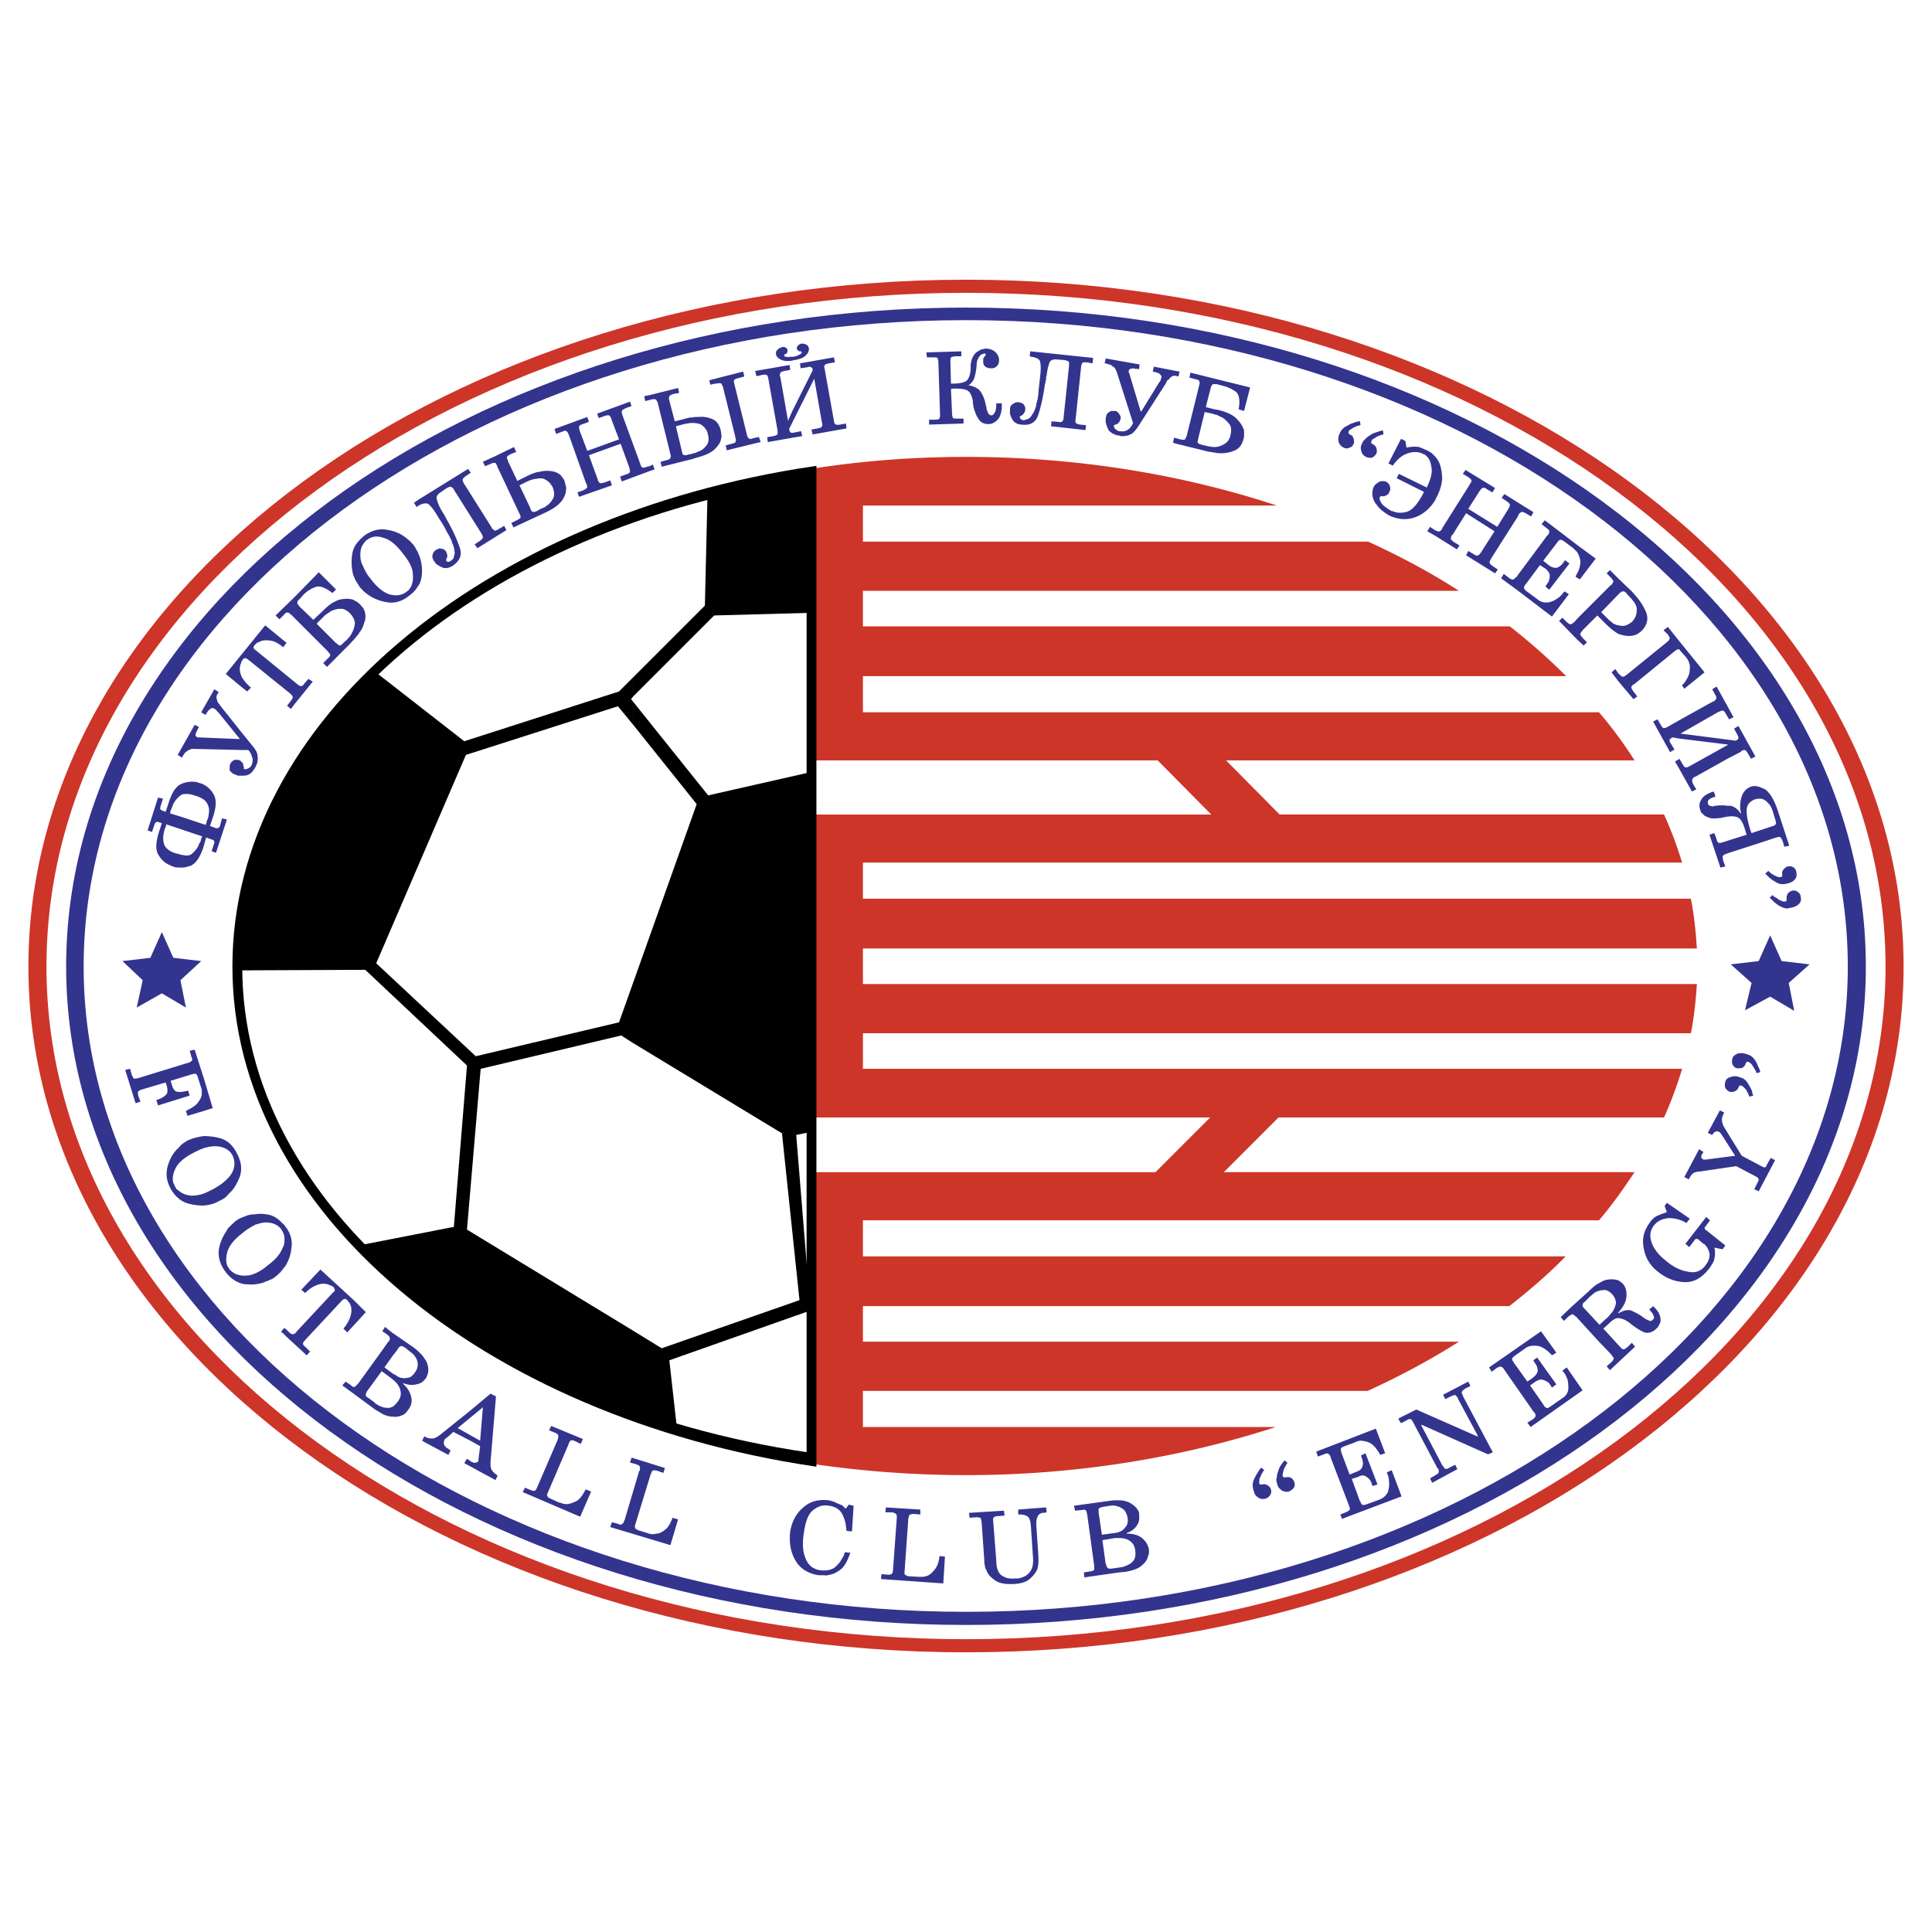 <svg xmlns="http://www.w3.org/2000/svg" width="2500" height="2500" viewBox="0 0 192.756 192.756"><g fill-rule="evenodd" clip-rule="evenodd"><path fill="#fff" d="M0 0h192.756v192.756H0V0z"/><path d="M96.405 164.852c51.505 0 93.517-30.771 93.517-68.418 0-37.756-42.012-68.528-93.517-68.528-51.56 0-93.571 30.772-93.571 68.528 0 37.646 42.012 68.418 93.571 68.418z" fill="#cd3529"/><path d="M96.405 163.543c50.468 0 91.716-30.172 91.716-67.109 0-37.047-41.248-67.219-91.716-67.219-50.578 0-91.77 30.172-91.77 67.219 0 36.937 41.193 67.109 91.77 67.109z" fill="#fff"/><path d="M96.405 162.123c49.378 0 89.751-29.57 89.751-65.689 0-36.229-40.373-65.746-89.751-65.746-49.486 0-89.806 29.517-89.806 65.746 0 36.119 40.32 65.689 89.806 65.689z" fill="#33348e"/><path d="M96.405 147.174c40.155 0 72.946-22.807 72.946-50.74 0-27.99-32.791-50.851-72.946-50.851-40.21 0-73.002 22.861-73.002 50.851 0 27.933 32.792 50.74 73.002 50.74z" fill="#fff"/><path d="M96.405 160.812c48.448 0 87.95-28.969 87.95-64.379 0-35.52-39.502-64.491-87.95-64.491-48.504 0-88.06 28.971-88.06 64.491 0 35.411 39.556 64.379 88.06 64.379z" fill="#fff"/><path d="M81.238 75.864h34.264l5.346 5.401h-39.61v30.225h39.5l-5.455 5.457H81.238v29.135c4.91.709 9.984 1.092 15.167 1.092 10.966 0 21.497-1.746 30.882-4.803H86.094v-3.6h50.357c3.221-1.473 6.275-3.109 9.113-4.91h-59.47v-3.547h64.49c2.018-1.582 3.928-3.219 5.619-4.965H86.094v-3.6h73.438c1.309-1.527 2.455-3.166 3.547-4.803h-40.975l5.455-5.457h38.465a40.31 40.31 0 0 0 1.801-4.854h-81.73v-3.549h82.604c.328-1.635.49-3.271.6-4.908H86.094v-3.547h83.203c-.109-1.691-.271-3.328-.6-4.965H86.094v-3.602h81.73a39.433 39.433 0 0 0-1.801-4.801h-38.355l-5.346-5.401h40.756a41.938 41.938 0 0 0-3.547-4.801H86.094V67.46h70.164a62.04 62.04 0 0 0-5.619-4.965H86.094V58.95h59.471c-2.783-1.8-5.838-3.437-9.059-4.91H86.094v-3.601h41.301c-9.439-3.11-19.969-4.855-30.989-4.855-5.183 0-10.257.382-15.167 1.146v29.134h-.001z" fill="#cd3529"/><path d="M81.238 46.729c-32.955 4.856-57.834 25.316-57.834 49.705 0 24.277 24.88 44.738 57.834 49.648V46.729z" stroke="#000" stroke-width=".432" stroke-miterlimit="2.613"/><path d="M80.474 47.875C48.393 52.621 24.167 72.59 24.167 96.434c0 23.732 24.225 43.701 56.307 48.449V47.875z" fill="#fff"/><path d="M81.238 46.729c-3.656.491-7.202 1.255-10.64 2.183l-.272 11.512-7.147 7.147v1.909l8.075-8.075 9.984-.273V46.729zm-18.06 94.878c1.418.492 2.891.984 4.419 1.42l-.818-7.311 14.077-4.967v-1.418h-.109l-1.309-16.096 1.8-.381V76.955l-10.584 2.401-7.475-9.33v2.291l6.329 7.911-6.329 17.788v6.057l14.84 9 1.746 16.643-13.749 4.801-2.837-1.746v8.836h-.001zm0-74.036l-1.418 1.418-15.441 4.965-9.166-7.147c-8.675 8.348-13.75 18.605-13.75 29.627v.381l13.04-.055 10.148 9.549-1.309 16.096-9.766 1.908c6.929 7.311 16.478 13.258 27.662 17.295v-8.838l-16.587-10.092 1.365-16.041 14.022-3.328 1.2.764v-6.057l-1.418 3.982-14.295 3.383-9.93-9.275 8.947-20.788 15.167-4.855 1.528 1.854v-2.291l-.218-.272.218-.273v-1.91h.001z"/><path d="M79.055 43.673v-.491h.054l.819-.164.109.491-.982.164zm0-1.527l2.183-4.365.764 4.365v.054a.345.345 0 0 1 0 .327c0 .109-.164.164-.437.218l-.601.109.11.491 3.382-.6-.054-.491-.601.109c-.273.054-.437 0-.491-.055-.054-.109-.109-.218-.109-.327l-.927-5.184c-.055-.164-.055-.272 0-.327 0-.109.164-.164.436-.218l.6-.109-.109-.491-3.383.6.055.491.708-.109a.35.35 0 0 1 .327 0c.055 0 .109.054.165.164v.164L79.055 41v1.146zm0-6.166v-.382h.109c.055 0 .11-.055.164-.055.055 0 .11 0 .218-.055l.328-.163c.054-.055.109-.109.109-.164v-.055s-.055 0-.055-.054h-.109c-.055 0-.109 0-.163-.055l-.11-.109c0-.055-.054-.055-.054-.109v-.11s0-.055.054-.055c0-.054.055-.163.11-.163a.574.574 0 0 1 .272-.164h.163c.109 0 .273.055.383.109a.462.462 0 0 1 .218.382l.055.054s0 .055-.055.055c0 .218-.109.382-.327.6-.219.219-.546.328-1.037.437h-.219c0 .056 0 .056-.054.056zm0-.382v.382c-.437.055-.764.055-1.037-.055-.273-.109-.491-.272-.545-.437 0-.054 0-.054-.055-.054v-.109c0-.164 0-.273.109-.382.109-.109.218-.218.382-.273h.055s.055 0 .055-.055c.164 0 .272 0 .327.055.055 0 .109.055.164.11 0 0 0 .054.055.054v.219c0 .054 0 .109-.055.164l-.054.055-.056.054h-.055c-.055 0-.055 0-.055.055-.054 0-.054 0-.054.054 0 .109.109.164.218.164s.218.055.328 0h.273v-.001zm0 5.402v1.146l-.327.654.055.164v.055c0 .055.054.109.108.109 0 .055.055.055.164.055v.491l-2.455.436-.055-.491.6-.109c.273-.054.382-.108.437-.218v-.328l-.927-5.183c0-.109-.055-.218-.109-.328-.055-.054-.219-.109-.491-.054l-.437.108v-.545l3.165-.546.054.491-.6.109c-.218.055-.382.109-.382.218-.055.11-.055.219-.055.328h.055v.054l.764 4.365.436-.981zm-3.437 3.164l.272-.054-.163-.491h-.109v.545zm0-7.202v.545h-.163l-.109-.491.272-.054zm0 6.657l-.491.109c-.218.109-.382.055-.437 0-.054-.054-.108-.164-.163-.272v-.054l-1.255-5.075v-.054c-.054-.109-.054-.218-.054-.328.054-.054.164-.164.437-.218l.601-.164-.109-.491-2.783.709v.491h.109c.273-.055.437-.055.491 0 .055.109.109.163.164.327l1.255 5.074v.054a.347.347 0 0 1 0 .328c0 .109-.109.164-.382.218l-.6.164.109.491 3.11-.764v-.545h-.002zm-4.256 1.145v-2.782c.273.218.437.545.545.927 0 .109.055.218.055.437.055.164 0 .382-.055.6-.053.218-.272.546-.545.818zm0-6.983v.491l-.492.109-.108-.437.6-.163zm0 4.201v2.782c-.055 0-.055.055-.109.109-.383.327-.983.6-1.855.818l-.328.109v-.546c.055 0 .165-.055.273-.055.109-.055.273-.109.382-.164.328-.109.545-.327.764-.6s.273-.654.109-1.201v-.054c-.109-.327-.328-.6-.654-.818-.219-.109-.546-.164-.874-.164v-.546c.218-.054.437-.054.655-.054.491-.055.928.054 1.364.218.11.057.218.111.273.166zm-2.292-.328v.546c-.272 0-.491.054-.818.109l-.818.218.654 2.728c.055.109.109.164.273.164.108 0 .272-.055.49-.109h.11c.055 0 .055-.055.109-.055v.546l-3.055.764-.11-.491.601-.163c.273-.055.382-.165.382-.273.055-.054.055-.164 0-.273v-.054l-1.254-5.074v-.054c-.055-.109-.11-.219-.165-.273-.054-.108-.218-.108-.491-.054l-.164.054v-.491l2.837-.709.109.491-.6.109c-.273.109-.382.164-.382.273a.345.345 0 0 0 0 .327v.055l.545 2.073.873-.218c.164-.054.382-.109.654-.164.057-.002.166-.002.22-.002zm-4.255 5.347l.491-.164-.164-.491-.327.164v.491zm0-7.584v.491l-.437.109-.109-.491.546-.109zm0 7.093v.491l-2.782 1.036-.164-.491.6-.218c.218-.055.381-.164.381-.273 0-.109 0-.218-.054-.327v-.054l-.873-2.401-3.165 1.146.873 2.4v.055c.055.109.109.218.164.272.109.109.219.055.491 0l.6-.218.164.492-3.273 1.146-.164-.437.6-.218c.218-.109.327-.218.382-.273 0-.109-.055-.218-.055-.327v-.055h-.055l-1.746-4.911s0-.054-.055-.054c0-.109-.055-.164-.163-.273-.055-.055-.219-.055-.437.055l-.164.054v-.545l2.674-.982.164.491-.6.218c-.219.055-.382.164-.382.273s0 .218.054.327v.055l.765 2.019 3.165-1.146-.764-2.019v-.054c-.055-.109-.11-.218-.165-.273-.109-.109-.272-.055-.491 0l-.6.218-.164-.437 3.273-1.2.165.437-.6.218c-.218.109-.382.218-.382.327 0 .055 0 .164.054.273v.055l1.801 4.911v.054c.055.109.109.218.164.273.109.055.273.055.491-.055l.273-.055zm-8.894 3.601l.109-.109c.272-.382.437-.764.437-1.091.055-.218 0-.382-.054-.545-.055-.219-.055-.328-.11-.437-.108-.218-.272-.382-.382-.545v2.727zm0-7.529v.545l-.437.164-.162-.491.599-.218zm0 4.801v2.728c-.327.382-.818.709-1.527 1.037l-.819.382v-.546l.272-.163c.109-.055.218-.109.382-.164.109-.054.218-.109.328-.218.272-.164.491-.436.655-.764.109-.273.109-.655-.109-1.146 0-.054-.055-.054-.055-.054-.164-.328-.437-.546-.818-.709-.164-.055-.436-.055-.654 0v-.654c.109 0 .218-.055.327-.055a2.886 2.886 0 0 1 1.364 0c.218.054.437.163.654.326zm-2.345-.272v.654c-.273 0-.6.109-.982.272l-.764.383 1.091 2.291v.055c.055.109.109.218.164.272.109.055.273.055.491-.055v.546l-2.347 1.091-.218-.437.546-.273c.218-.109.382-.218.382-.327s-.055-.219-.109-.328l-2.236-4.747v-.055c-.055-.109-.11-.163-.165-.272h-.054v-.655l1.909-.927.219.491-.546.218c-.218.109-.382.218-.382.327 0 .109.055.219.109.328v.055l.927 1.964.873-.437c.11-.054.327-.164.601-.273.163-.052.272-.107.491-.161zm-4.201 6.492l1.146-.709-.218-.437-.546.327c-.163.109-.328.164-.382.164v.655zm0-8.075v.655c-.109 0-.273 0-.437.109l-.545.218-.218-.437 1.2-.545zm0 7.42v.655l-1.746 1.091-.272-.382.491-.328c.218-.163.328-.272.328-.382s-.055-.218-.109-.272v-.055l-2.783-4.419v-.054c-.109-.109-.164-.164-.273-.219-.054-.055-.218 0-.436.109l-.546.382c-.382.218-.545.491-.437.764.055.273.218.655.491 1.146.055.055.055.109.109.164 0 .055.055.109.109.164.055.054.055.163.109.218.055.055.055.109.11.218.6 1.037 1.036 1.964 1.309 2.783.328.818.055 1.418-.654 1.91-.328.218-.654.273-.928.218a2.933 2.933 0 0 1-.709-.382.746.746 0 0 1-.164-.218c-.055-.055-.109-.109-.109-.164-.109-.164-.164-.328-.109-.491 0-.164.109-.328.218-.437l.054-.055c.055 0 .055-.055.109-.055.164-.109.327-.164.491-.109.164 0 .328.109.382.164l.055.055c0 .055.055.055.055.055 0 .054.055.163.055.218.054.109.054.164.054.273v.054c-.054.055-.054.055-.054.109 0 0 0 .055-.055.109v.163s0 .055.055.055c0 0 .108.055.163.055a.423.423 0 0 0 .219-.109c.054 0 .108-.054.163-.108.109-.109.164-.164.164-.328a.847.847 0 0 0 .055-.545c0-.273-.11-.546-.273-.928v-.109l-.055-.055c-.108-.273-.272-.545-.49-.928-.164-.382-.492-.873-.874-1.473-.382-.654-.709-1.037-.927-1.2-.218-.109-.6-.055-1.037.218v-.6l5.019-3.11.273.382-.492.328c-.218.163-.327.272-.327.382 0 .109.054.218.109.327l2.783 4.419v.054c.11.109.164.164.273.219-.001.054-.001.054.054.054zm-7.693 5.565c.218-.272.327-.6.381-.981.11-.764 0-1.419-.218-2.074a2.637 2.637 0 0 1-.164-.382v3.437h.001zm0-8.62v.6l-.109.109-.273-.437.382-.272zm0 5.183v3.437c-.219.382-.492.655-.874.928-.654.546-1.419.764-2.127.655a4.496 4.496 0 0 1-1.964-.764c-.164-.109-.328-.272-.492-.382V56.495c.164.382.382.818.71 1.2.654.873 1.254 1.365 1.854 1.583.546.164 1.037.164 1.473-.054.055 0 .109-.055.109-.055.055-.055.109-.055.164-.109.054-.055.164-.11.219-.164.054-.055.108-.164.163-.218.218-.327.327-.764.272-1.364 0-.6-.327-1.255-.982-2.073-.654-.873-1.309-1.418-1.964-1.582-.6-.218-1.146-.164-1.637.218-.164.109-.272.273-.382.437v-.764l.11-.108c.709-.492 1.418-.71 2.182-.601.709.109 1.364.327 1.909.764.164.109.328.273.491.382.109.164.272.273.382.437.109.164.218.327.273.491.055.052.111.107.111.161zm-5.457 7.421v-1.855c.218.382.273.764.218 1.146-.054.217-.163.49-.218.709zm0-8.949v.764c-.218.328-.272.655-.272 1.091 0 .327.054.709.272 1.091v2.401c-.164-.109-.272-.273-.382-.382 0-.054-.055-.109-.055-.109v-4.419c.11-.163.274-.273.437-.437zm0 7.093v1.855c-.109.272-.272.491-.437.709v.055-3.11c0 .054.055.109.109.109.11.164.219.273.328.382zm-.436-6.656v4.419c-.109-.164-.164-.273-.272-.437-.109-.164-.164-.382-.273-.6a4.996 4.996 0 0 1-.109-2.019c.053-.49.272-.981.654-1.363zm0 6.165v3.11c-.164.164-.272.327-.436.491-.109.164-.273.272-.382.436l-1.473 1.474v-1.528l.054.054h.055c.055.109.164.164.273.219.055 0 .218-.055.382-.273l.382-.328c.055-.109.164-.164.218-.272a1.12 1.12 0 0 0 .218-.328c.164-.272.273-.6.327-.982 0-.328-.164-.655-.437-.982-.382-.382-.709-.546-1.091-.491-.109 0-.273 0-.382.055v-.818c.163-.109.272-.109.382-.164.545-.109.982-.109 1.309 0 .164.054.273.164.437.218.055.055.109.109.164.109zm-2.291-1.309v-.055h.054l-.054.055zm0-.055v.055l-.328.328c-.709-.546-1.254-.764-1.69-.601a3.2 3.2 0 0 0-1.201.764l-.382.436c-.218.164-.273.328-.218.437 0 .055.055.164.164.219v.054l1.418 1.364.873-.819c.491-.491.928-.873 1.364-1.036v.818c-.218.055-.382.109-.546.218l-.491.328-.327.327-.546.546 1.91 1.91v1.528l-.873.873-.382-.382.437-.437c.218-.164.272-.327.272-.382-.055-.109-.109-.218-.218-.272v-.055l-3.383-3.383v-2.019l2.455-2.51 1.692 1.691zm-4.147 11.512v-2.292l.328.273h.055v.055c.109.054.164.109.272.109.109.054.218-.055.382-.273l.382-.437.437.272-1.856 2.293zm0-10.693v2.019l-.327-.327h-.055c-.054-.109-.163-.164-.218-.164-.109-.055-.272 0-.436.218l-.437.436-.382-.381 1.855-1.801zm0 8.402v2.292l-.327.437-.382-.327.382-.491c.164-.218.218-.328.164-.437-.054-.109-.109-.164-.219-.273l-4.255-3.437c-.109-.055-.218-.109-.273-.109s-.164.054-.218.164c-.055.055-.055.109-.109.164v-.709l2.346-2.892 2.127 1.746-.327.437c-.491-.382-.873-.601-1.255-.655-.382-.055-.709-.055-.982.054-.109.055-.273.109-.382.164l-.218.218c-.108.109-.164.218-.108.273 0 .109.054.164.163.218l3.873 3.163zm-5.238 9.384v-1.364l.109.109c0 .055.055.109.055.164s0 .164.054.218v.22h.218c.055 0 .164-.055.273-.109s.164-.109.273-.272c.109-.273.164-.546.054-.819a1.481 1.481 0 0 0-.382-.709h-.654v-1.745l1.146 1.418c.272.327.437.655.437.927.054.273 0 .546-.055.764-.055.109-.055.164-.109.218a.406.406 0 0 1-.109.218c-.218.382-.437.6-.764.709-.164.053-.382.053-.546.053zm0-8.838l.545.436.382-.382c-.437-.382-.764-.764-.927-1.091v1.037zm-3 16.367l.272-.818v-.109c0-.055 0-.109-.055-.109 0-.055-.054-.109-.164-.109l-.6-.219-.272.982c-.328.982-.765 1.637-1.31 1.855-.273.054-.491.164-.764.164v-1.255c.437.109.764.054.982-.164.273-.272.545-.545.655-.927.054-.109.109-.164.164-.273 0-.109.055-.218.055-.273l.109-.218-1.964-.655v-1.255l2.291.764.11-.273v-.055-.054c.055-.109.108-.218.163-.382 0-.109.055-.272.055-.436.055-.328 0-.6-.163-.928-.165-.328-.492-.545-1.092-.764h-.109c0-.055 0-.055-.055-.055h-.055a2.19 2.19 0 0 0-1.146-.109v-1.091c.49-.164.982-.218 1.473-.109.054 0 .054.055.109.055h.109c0 .054.055.054.055.054h.109c.491.218.927.545 1.2 1.037.327.491.327 1.255 0 2.237l-.328.982.6.218h.218c.055-.054.11-.108.164-.164l.218-.818.492.109-1.092 3.328-.434-.163zm3-19.641v.709c-.055.055-.055.109-.055.164-.164.328-.164.709-.055 1.091.055.109.055.164.109.273v1.037l-1.583-1.31 1.584-1.964zm0 7.803v1.745l-4.747-.109c-.164 0-.272 0-.382.055-.164.054-.218.109-.327.163-.109.109-.218.164-.273.273a.746.746 0 0 1-.164.218v.055-1.037l1.2-2.128.437.219-.109.164v.054l-.054.054v.055c-.109.164-.164.273-.164.382-.054.164 0 .219.109.273l.055.055h.218l3.983.164v-.055l-2.074-2.564s-.055 0-.055-.054l-.164-.164c0-.054-.055-.109-.108-.109l-.055-.055h-.055v-.054h-.055c-.109-.055-.272-.055-.327.054a.955.955 0 0 0-.273.219s0 .054-.054.109l-.055.054-.11.218-.436-.272 1.309-2.292.437.272-.164.273c-.055.109-.055.218-.055.327.055.164.055.273.109.382.054.109.109.163.164.218.054.054.054.109.108.164l2.131 2.674zm0 2.945v1.364h-.382c-.054-.055-.164-.055-.272-.109-.055-.055-.164-.055-.219-.109-.163-.109-.273-.219-.327-.328v-.437c0-.054.054-.109.054-.164s.055-.109.055-.109c.108-.163.218-.272.437-.327.164 0 .327 0 .491.055 0 .055.055.055.109.109l.054.055zm-5.892 10.531c-.273 0-.601 0-.874-.055 0-.055-.054-.055-.054-.055h-.055c-.055 0-.109-.054-.109-.054-.054 0-.109 0-.109-.055-.491-.164-.927-.546-1.2-1.037-.327-.491-.273-1.201 0-2.183l.327-.982-.327-.109c-.109-.055-.164-.055-.218 0-.055 0-.164.109-.218.327l-.218.655-.437-.164 1.037-3.273.491.109-.218.709c-.055.109-.055.218-.055.272 0 .109.109.164.218.218l.327.109.328-.982c.327-.982.709-1.582 1.255-1.8.054 0 .054 0 .109-.055v1.091c-.109.055-.218.109-.273.164a2.357 2.357 0 0 0-.709.927c-.055.109-.055.219-.109.273-.054.109-.054.218-.109.272l-.055.272 1.255.382v1.255l-1.637-.546-.055.273c-.054.054-.054.163-.109.217 0 .109-.055.219-.055.273-.109.437-.109.818 0 1.2s.491.709 1.146.927h.11c0 .055 0 .055.055.055h.109c.164.054.273.109.437.109v1.261h-.001zm0-12.113v1.037l-.055.109-.437-.273.492-.873zM175.734 84.047v-1.254l1.146-.382h.055a.766.766 0 0 0 .219-.164c.055-.054.055-.218-.055-.545l-.219-.709c0-.055-.055-.164-.109-.328a2.829 2.829 0 0 0-.217-.382c-.164-.164-.328-.382-.547-.491-.107-.055-.162-.055-.273-.109v-1.091c.111.054.273.109.383.164.492.382.873 1.037 1.201 1.964l1.199 3.655-.49.109-.164-.545c-.109-.273-.219-.382-.273-.436-.107 0-.217 0-.326.054h-.055l-1.475.49zm0-5.455v1.091c-.162 0-.381 0-.6.054-.6.218-.873.6-.873 1.146 0 .6.164 1.255.383 1.964l.109.273.98-.327v1.254l-3.381 1.091v-1.254l1.908-.601-.217-.709c-.219-.655-.492-1.037-.873-1.091a2.048 2.048 0 0 0-.818 0v-1.091h.271c.383.054.764.327 1.037.763h.055c-.164-.6-.109-1.146.055-1.691.164-.491.49-.818.928-.981.329-.109.656-.055 1.036.109zm-3.38-2.892v-1.364h.055l-.055-.054v-.491l.818.109.109-.055c.107-.055.162-.164.162-.219 0-.109-.055-.218-.109-.327l-.326-.6.436-.273 1.691 3.056-.436.218-.328-.545c-.109-.219-.219-.328-.326-.328-.109 0-.219.055-.328.109v.055l-1.363.709zm0-4.201v-1.036l.6 1.091-.438.219-.162-.274zm0-1.037v1.036l-.164-.272c-.109-.218-.219-.328-.328-.328s-.217.055-.328.109h-.053l-3.82 2.183 4.693.6v.491l-4.855-.601v-1.8l3.436-1.91h.055c.109-.055.164-.164.219-.218.055-.11.055-.219-.109-.491l-.271-.491.436-.273 1.089 1.965zm0 3.874V75.7l-3.221 1.8h-.053c-.109.055-.164.164-.219.218-.055.109-.055.218.055.491l.326.545-.436.218-1.309-2.346v-.873l.053-.054.328.545c.109.218.217.327.328.327.107 0 .217-.055.326-.109l3.822-2.126zm0 6.057v1.091c-.109 0-.219 0-.273.054h-.164c-.055 0-.055.055-.109.055-.545.055-.98.109-1.254 0-.328-.109-.545-.218-.654-.382-.109-.055-.164-.164-.219-.218 0-.109-.055-.164-.055-.219-.109-.327-.109-.654.109-.982.164-.328.49-.545 1.037-.764l.217-.054.164.491-.109.055c-.271.055-.381.164-.49.218-.109.109-.164.164-.164.218v.218a.766.766 0 0 0 .164.219c.109 0 .219.054.328.054h.107c.055-.054.055-.054.109-.054h.11a3.925 3.925 0 0 1 1.146 0zm0 3.491v1.254l-.109.055h-.055a1.15 1.15 0 0 0-.273.164c-.055.055-.055.219 0 .491l.219.6-.49.109-1.092-3.274.49-.164.219.601c.055.272.164.381.271.381.057 0 .166 0 .273-.055h.055l.492-.162zm-4.856-19.096c.053 0 .107.055.162.164l.547.6c.326.437.436.818.381 1.201 0 .381-.109.709-.326 1.036-.055.109-.109.218-.219.328-.055.109-.164.164-.219.272l.219.328 2.02-1.637-2.564-3.165v.873h-.001zm0-.873v.873h-.111c-.055 0-.107.055-.217.109l-4.146 3.383h-.055c-.109.109-.164.164-.219.273 0 .054.055.218.219.436l.381.491-.381.273-1.475-1.747v-.764h.055c.164.218.273.273.383.273s.219-.055.273-.164h.055l4.037-3.274.055-.055c.109-.055.162-.164.217-.272.055-.055 0-.218-.162-.437l-.438-.437.438-.327 1.091 1.366zm0 7.966v1.8l-.602-.109-.164.054v.055h-.053c0 .055-.057.055-.111.109 0 .055 0 .164.055.272l.438.71-.438.272-1.691-3.055.438-.218.326.545c.109.219.219.328.328.328s.219-.055.328-.109l1.146-.654zm0 3.873v.873l-.383-.654.383-.219zm-6.004-12.494c.166.055.273.055.383.109.492.109.873.109 1.201 0 .164-.054.326-.109.436-.218.109-.055.219-.164.273-.218.545-.546.709-1.2.438-1.855-.273-.709-.766-1.364-1.42-2.073l-1.311-1.255v1.528l.166-.164c.107-.054.162-.109.217-.109h.164s.055 0 .055.055h.055l.381.436c.547.546.818.982.764 1.418 0 .437-.162.764-.436 1.091-.328.273-.654.437-.928.437-.164 0-.271 0-.438-.055v.873zm0-5.51v1.528l-1.744 1.8.709.709c.055.055.164.165.271.219.109.109.219.218.383.273.109.055.273.109.381.109v.873c-.381-.218-.816-.545-1.309-1.037l-.818-.818-1.473 1.473v.055h-.055c-.055.109-.109.163-.164.272s.055.218.219.437l.436.437-.326.328-.654-.601v-2.073l3.381-3.383h.055c.055-.109.109-.164.164-.273.055-.109-.055-.218-.219-.436l-.436-.437.328-.328.871.873zm0 9.493v.764l-.709-.927.383-.327.326.49zm-4.144-9.602l.271.164 1.582-2.073-1.854-1.364v.709c.162.273.271.545.326.927 0 .328-.055.71-.326 1.201v.436h.001zm0-3.274v.709l-.055-.054-.164-.164-.164-.164-.873-.655c-.219-.164-.383-.218-.49-.164-.055.055-.164.109-.219.218l-1.418 1.854.545.437c.273.218.545.273.764.273.219-.055.49-.218.709-.546l.164-.218.436.328-2.018 2.619-.383-.328.109-.163c.055-.055.055-.109.109-.164s.055-.109.109-.164c.055-.164.109-.382.109-.6s-.164-.437-.383-.655l-.6-.382-1.418 1.91c-.109.109-.164.218-.164.327s.055.218.273.382l1.035.764c.383.328.764.382 1.146.328.328-.054.654-.218.928-.436.109-.055.217-.164.326-.273.055-.054.164-.163.219-.272l.109-.109.436.273-1.689 2.237-3.438-2.619v-1.473l3-4.038h.055c.055-.109.109-.218.109-.328.055-.109-.055-.218-.273-.382l-.49-.382.326-.382 3.223 2.456zm0 2.837l-.164.328.164.109v-.437zm0 4.529v2.073l-1.801-1.854.326-.328.438.437c.217.164.328.273.436.218.109-.055.164-.109.273-.164v-.055h.055l.273-.327zm-5.948-10.149v-1.473l1.582.982-.219.437-.545-.327c-.219-.109-.383-.164-.438-.109-.109.055-.162.109-.273.219v.054l-.107.217zm0-1.473v1.473l-2.674 4.201v.055c-.055.054-.109.163-.109.272s.109.219.328.382l.49.328-.273.382-2.891-1.8.217-.437.547.327c.217.164.383.164.436.109a.43.43 0 0 0 .219-.219h.055v-.054l1.363-2.127-2.836-1.801-1.365 2.182h-.055c-.053.109-.107.218-.107.328s.107.218.326.382l.547.327-.273.382-2.182-1.363v-.546c.217.109.381.163.49.109.055-.055.164-.109.217-.219v-.055l2.783-4.419v-.055c.109-.055.109-.164.164-.273 0-.109-.109-.218-.328-.382l-.545-.328.273-.382 2.945 1.801-.271.437-.547-.327c-.217-.164-.326-.164-.436-.109s-.164.109-.219.218c0 0 0 .054-.055.054l-1.146 1.801 2.893 1.8 1.146-1.855c.055-.109.109-.218.109-.327 0-.109-.109-.219-.328-.382l-.49-.328.271-.382 1.311.82zm0 7.311v1.473l-1.637-1.201.271-.437.492.382c.217.164.381.218.49.164.055-.055.164-.109.219-.218h.055l.11-.163zm-8.238-7.474c.055-.109.107-.219.162-.327.438-.873.602-1.583.545-2.183-.053-.601-.162-1.091-.381-1.473a3.16 3.16 0 0 0-.326-.437v4.42zm0-4.42v4.42c-.492.764-1.092 1.309-1.91 1.637-.873.327-1.746.272-2.674-.164-.436-.273-.818-.545-1.092-.874v-2.4c.055-.054.109-.054.164-.109.273-.054.492-.054.709.055a.796.796 0 0 1 .328.491c.055.219 0 .382-.109.546 0 .109-.055.164-.164.218-.055.055-.109.109-.217.109-.055.055-.111.055-.111.055h-.326c-.054 0-.055.055-.109.109v.054c-.055.109.055.328.219.6.217.218.49.437.873.655 0 0 .055 0 .055.054h.109c.49.219.98.219 1.527.055.545-.218 1.09-.873 1.637-1.964l-2.729-1.364.219-.437 2.781 1.364c.383-.764.547-1.418.492-1.855-.055-.491-.164-.873-.383-1.146l-.219-.218a.4.4 0 0 0-.217-.109c-.492-.273-1.037-.273-1.637-.055s-1.037.655-1.418 1.2l-.438-.218 1.256-2.455.437.218.109.655c.545-.109.982-.109 1.254-.055.273.109.547.218.764.327.057 0 .219.109.492.273.109.11.217.219.328.328zm0 7.366v.546l-.764-.437.271-.437.493.328zm-5.676-9.385v-.436c.164-.055.273-.109.492-.109l.053.382a.41.41 0 0 0-.217.055c-.055 0-.164.054-.219.054-.054.054-.109.054-.109.054zm0-.436v.436c-.055.055-.107.055-.107.055a.713.713 0 0 0-.219.164.42.42 0 0 0-.219.109c-.055.055-.109.109-.109.218-.055.055-.055.109 0 .164 0 .055.055.055.109.055v.054h.055c.164.109.271.218.326.382.057.218.057.382 0 .545a1.273 1.273 0 0 1-.381.382.907.907 0 0 1-.654-.054c-.219-.109-.383-.273-.438-.491a.933.933 0 0 1 0-.764l.164-.327.273-.273c.162-.164.436-.327.709-.491l.491-.164zm0 5.074v2.4c-.107-.163-.219-.272-.326-.436-.273-.491-.328-1.037-.109-1.528.109-.217.271-.327.435-.436zm-16.312-3.001v-.545c.326 0 .654-.109.928-.273.326-.164.545-.436.654-.873.109-.491.109-.873-.109-1.146s-.438-.491-.709-.655c-.219-.109-.383-.164-.547-.272-.107 0-.162 0-.217-.055v-.491l.326.055c.928.218 1.584.545 1.91.927.381.382.6.764.709 1.146v.437c0 .108 0 .272-.055.382-.162.654-.49 1.036-.98 1.2-.547.218-1.037.273-1.584.218-.109 0-.217 0-.326-.055zm0-6.82h.217l.602.164c.49.109.928.327 1.309.6.328.272.438.873.273 1.746l.544.164.602-2.346-3.547-.873v.545zm14.566 4.092l-.055-.382h-.162c-.383.109-.764.218-1.092.437-.383.163-.654.436-.818.873a1.258 1.258 0 0 0-.055.764.98.98 0 0 0 .49.545c.219.109.438.109.602 0 .217-.055.326-.164.381-.382.055 0 .055-.055.055-.055v-.164c0-.109 0-.218-.055-.328-.055-.164-.109-.272-.271-.327a.704.704 0 0 1-.164-.109c-.055-.055-.055-.109-.055-.218.055-.055.055-.109.109-.164a.414.414 0 0 1 .217-.109.752.752 0 0 1 .219-.164.412.412 0 0 0 .219-.109c.109 0 .164-.054.273-.054.053-.054.108-.054.162-.054zm-14.566-4.637v.545c-.109 0-.219 0-.219.055-.055.054-.109.164-.164.273v.054l-.49 1.91.873.218v.491c-.109 0-.164-.055-.219-.055l-.764-.164-.654 2.674v.054c-.055.109-.055.218-.055.327.055.055.164.164.436.218l.492.109c.109.054.217.054.326.054.164.055.273.055.438.055v.545c-.109 0-.219 0-.328-.054-.219 0-.436-.055-.6-.109l-2.893-.709v-.546l.383.109c.271.055.436.055.49 0l.164-.328 1.256-5.074v-.054a.345.345 0 0 0 0-.327c0-.109-.109-.164-.383-.218l-.6-.164.107-.492 2.404.603zm-3.821-.274l.219.055.109-.491-.328-.055v.491zm-22.368 3.765v.055c0 .109.055.218.055.327.055.109.218.109.49.109h.601v.491l-3.437.109v-.491h.6c.272 0 .436-.055.436-.164.055-.109.055-.218.055-.327v-.055l-.164-5.183v-.055c0-.109-.055-.218-.055-.327-.054-.109-.218-.109-.49-.109h-.601l-.055-.491 3.492-.109v.491h-.6c-.273.055-.437.055-.437.164-.055.109-.055.218-.055.327v.055l.055 2.183h.164c.873 0 1.364-.164 1.527-.437.165-.273.273-.655.273-1.092v-.163-.164c.055-.437.165-.764.327-.982.166-.273.383-.382.602-.491.109-.054.164-.109.273-.109.107 0 .217-.054.271-.054.383 0 .709.109.982.327.219.219.383.491.383.818 0 .219-.055.437-.219.601a.703.703 0 0 1-.545.218h-.11a.89.89 0 0 1-.492-.163c-.164-.109-.217-.273-.217-.546v-.272c.053-.055.107-.164.162-.219v-.055h.055v-.054c.055 0 .055-.054.055-.054l-.055-.055-.055-.055h-.055c-.055 0-.107.055-.162.055s-.164.055-.219.109a1.145 1.145 0 0 0-.219.328c-.109.163-.164.382-.164.709a5.864 5.864 0 0 1-.273 1.364c-.162.272-.327.491-.544.6.601.109 1.037.328 1.255.709.219.328.381.764.49 1.31 0 .055 0 .109.055.164v.164c.055.164.109.327.164.436.109.164.219.218.328.218.162 0 .217-.109.326-.272s.164-.491.164-.928h.545v.273c0 .491-.109.927-.326 1.255-.273.327-.602.545-.982.545-.492 0-.818-.164-1.037-.545-.219-.328-.381-.764-.49-1.2 0-.109 0-.218-.055-.328v-.273c-.11-.437-.219-.764-.437-.927-.218-.218-.709-.273-1.527-.273l-.219.055.111 2.453zm22.368-4.255v.491h-.055c-.162-.054-.271 0-.381.055a.653.653 0 0 0-.273.273c-.109.055-.162.109-.219.164-.055.109-.055.109-.055.164l-2.836 4.419c-.273.382-.492.654-.764.764a1.75 1.75 0 0 1-.764.164h-.219c-.055-.054-.109-.054-.164-.054a1.68 1.68 0 0 1-.982-.491 2.452 2.452 0 0 1-.326-.873v-.273c0-.109 0-.164.055-.272a.46.46 0 0 1 .217-.382.591.591 0 0 1 .383-.164h.328c.162.054.271.164.381.327s.164.327.109.491c0 0 0 .055-.055.109 0 .109-.055.164-.109.218 0 .055-.055.055-.109.109-.055.055-.109.055-.217.109h-.055l-.055.054c-.055 0-.055 0-.055.055v.054c0 .055 0 .109.055.109 0 .109.055.164.162.219a.498.498 0 0 0 .383.164c.328.055.6 0 .818-.164.219-.164.383-.382.49-.655l-1.637-5.129c-.055-.109-.107-.218-.162-.328a.967.967 0 0 0-.273-.218c-.109-.109-.219-.164-.328-.164-.109-.055-.217-.055-.271-.109h-.164l.109-.491 3.383.6-.055.491-.164-.055h-.219a.597.597 0 0 0-.436 0c-.109 0-.164.055-.219.218v.164h.055v.055l1.145 3.819h.055l1.746-2.837.055-.055c0-.055.055-.109.109-.164 0-.055.055-.109.055-.218v-.055s.055 0 .055-.054h-.055.055c0-.165-.055-.273-.164-.328-.055-.109-.164-.109-.271-.164-.055 0-.109 0-.109-.054h-.109l-.219-.055.109-.491 2.236.438zm0 6.711v.546l-.326-.109.109-.491.217.054zm-14.566-8.675l6.273.655-.055.545-.6-.109c-.273 0-.438 0-.438.109-.055.109-.107.218-.107.328l-.547 5.237c-.055.164 0 .273 0 .328.055.109.164.164.438.218l.6.054-.055.491-3.438-.382.055-.491.654.055c.219.055.383 0 .438-.055.055-.109.109-.218.109-.327v-.055l.545-5.183v-.055-.272c-.055-.109-.219-.164-.436-.219l-.711-.054c-.436-.055-.709.054-.816.327a5.437 5.437 0 0 0-.273 1.255c0 .054-.055.109-.055.164v.219c0 .055-.055.164-.055.218 0 .109 0 .164-.055.218-.164 1.2-.381 2.237-.654 3.055-.219.764-.764 1.146-1.637 1.037-.383 0-.709-.164-.873-.382s-.273-.491-.328-.709v-.272-.218c0-.218.109-.328.219-.437.164-.109.273-.164.436-.219h.218c.219.055.383.109.492.219.107.164.162.272.162.437v.109c0 .055-.055.164-.055.218-.055.055-.107.164-.162.218l-.055.055-.055.054c-.055 0-.055.055-.109.055s-.055.055-.109.055v.107c0 .055.055.109.109.164.055.055.109.055.219.109.055 0 .162 0 .217-.055.109 0 .219-.055.328-.109.109-.055.273-.218.381-.437.164-.218.273-.491.383-.873V40.4v-.109c.109-.273.164-.6.219-1.037 0-.382.109-.982.162-1.691.111-.764.057-1.255 0-1.528-.107-.218-.381-.382-.871-.437l-.164-.055.056-.49zM176.445 86.885s0 .055.055.055c0 .055.055.055.055.055.109.109.164.164.271.218.109.054.219.164.328.164a.416.416 0 0 0 .273.109.163.163 0 0 0 .217 0c.109 0 .164 0 .164-.054v-.164-.164-.164c.055 0 .055 0 .055-.055v-.054c.055 0 .055 0 .055-.055s.109-.109.164-.164c.109-.109.219-.164.326-.164.219-.054.383 0 .547.109a.668.668 0 0 1 .271.545c.055.273 0 .491-.217.709-.219.218-.547.328-.928.382-.328.054-.6 0-.873-.164s-.545-.328-.764-.546l-.164-.164-.164-.164.329-.27zm.436 2.401c0 .055.055.109.109.164.109.055.164.109.219.109.055.055.164.109.219.164a.414.414 0 0 0 .217.109c.109.055.164.055.219.109h.219c.109 0 .164-.055.164-.109v-.164-.164c0-.055 0-.109.055-.164v-.055c.053-.109.107-.218.217-.273.109-.109.219-.109.328-.164.219 0 .381 0 .545.164.164.109.273.273.273.545a.625.625 0 0 1-.219.655c-.219.218-.545.328-.928.382a.748.748 0 0 1-.49 0c-.219-.054-.383-.164-.6-.272-.164-.109-.273-.218-.438-.328-.109-.164-.271-.272-.436-.437l.327-.271zM159.531 133.861v-1.746l.055.055.709-.654c.109-.055.164-.164.273-.273s.217-.273.326-.383c.164-.271.273-.545.328-.818 0-.326-.109-.6-.383-.928-.326-.326-.654-.49-.98-.381-.109 0-.219 0-.328.055v-.764c.273-.164.49-.273.709-.328.545-.109.928-.055 1.254.055.055.055.166.109.219.164.055.055.164.109.219.164 0 .055.055.109.109.164 0 0 .055.055.055.107.164.328.217.656.164 1.092-.055.49-.328.982-.818 1.527l.053.055c.438-.273.875-.381 1.256-.273.328.164.709.33 1.092.602l.055.055c.055 0 .055.055.109.055 0 .055.055.055.055.055.164.107.271.162.436.217.164.111.273.055.383-.055.162-.109.162-.217.107-.381s-.107-.273-.271-.438v-.055c-.055 0-.055 0-.055-.055 0 0-.055 0-.055-.053 0 0-.055 0-.055-.055l.381-.328.164.164c.328.326.492.654.547.928.053.271.053.492-.055.654-.055.109-.109.219-.164.326l-.164.166c-.381.381-.818.49-1.199.381-.383-.164-.818-.438-1.311-.818-.055 0-.055 0-.055-.055-.055-.055-.109-.055-.164-.109-.055-.053-.107-.107-.162-.107a1.811 1.811 0 0 0-.82-.328c-.271-.055-.6.107-.98.49l-.602.547 1.693 1.854a.94.94 0 0 0 .271.219c.109 0 .219-.055.438-.219l.436-.436.328.381-2.51 2.348-.328-.383.436-.383c.219-.217.273-.326.273-.436a.955.955 0 0 0-.219-.273v-.055l-1.255-1.31zm0-5.838v.764a1.305 1.305 0 0 0-.6.326c-.055.055-.109.055-.109.109-.055 0-.055.055-.109.055l-.6.602c-.164.107-.219.217-.219.326 0 .055 0 .164.055.219h.055v.055l1.527 1.637v1.746l-2.291-2.51h-.055c-.055-.109-.164-.164-.273-.219h-.109v-.764l1.691-1.527c.383-.383.709-.654 1.037-.819zm-2.728 11.459v-2.348l1.092 1.582-1.092.766zm0-9.113v.764c-.055.055-.162.109-.328.219l-.436.436-.328-.381 1.092-1.038zm0 6.766v2.348l-4.092 2.889-.326-.434.545-.33c.219-.162.273-.271.273-.381 0-.107-.055-.217-.109-.326h-.055l-3.002-4.311c-.055-.109-.164-.164-.217-.219-.109-.055-.273 0-.492.109l-.492.381-.107-.162v-.383l5.02-3.492 1.527 2.129-.436.271c-.492-.545-.928-.818-1.311-.926-.381-.055-.764-.055-1.037.053-.107.055-.162.055-.217.109s-.109.055-.164.109l-.928.654c-.219.164-.328.273-.328.383.055.109.055.219.164.273v.053l1.365 1.91.545-.381c.273-.219.436-.438.49-.656 0-.271-.055-.545-.326-.873l-.109-.217.381-.273 1.91 2.674-.436.326-.109-.162c0-.055-.055-.109-.109-.164s-.055-.109-.109-.164c-.164-.109-.328-.219-.545-.273-.219-.109-.492 0-.764.164l-.547.383 1.365 1.965v.055c.107.107.162.162.271.217.055.055.219 0 .438-.162l1.09-.764c.383-.221.602-.547.654-.93 0-.381 0-.709-.107-1.037-.055-.107-.109-.271-.164-.381s-.164-.219-.219-.328l-.109-.109.438-.326.49.709zm-8.074 7.857v-.492l.219.383-.219.109zm0-8.676v.383l-.164-.273.164-.11zm0 8.184v.492l-.273.109-6.602-2.947-.055.055 2.129 4.037c.055 0 .055 0 .055.055.053.055.107.164.162.219.109.055.273.055.492-.109l.545-.273.219.438-2.51 1.363-.219-.436.547-.328c.217-.109.326-.219.326-.328 0-.107 0-.217-.055-.326h-.055l-2.455-4.637c-.055-.109-.109-.221-.217-.275-.057-.055-.219-.055-.438.109l-.545.273-.109-.162v-.383l1.637-.818 6.057 2.672h.107l-2.018-3.762v-.055c-.055-.111-.164-.166-.219-.275-.109-.055-.219 0-.49.109l-.547.273-.217-.438 2.508-1.309.219.438-.545.271c-.219.164-.328.273-.328.383 0 .055.055.164.109.271v.055l2.785 5.239zm-9.057 4.855v-.49l.162.436-.162.054zm0-7.91v.383l-.164-.275.164-.108zm0 7.42v.49l-5.783 2.184-.164-.436.545-.221c.273-.109.383-.217.383-.271.055-.109 0-.219-.055-.326v-.057l-1.855-4.855v-.055c-.055-.109-.109-.217-.219-.271-.055-.055-.219-.055-.436.055l-.602.217-.162-.49 5.945-2.293.93 2.457-.492.164c-.326-.602-.709-1.037-1.037-1.203a2.552 2.552 0 0 0-1.037-.217c-.107.055-.162.055-.217.055-.109.055-.164.055-.219.109l-1.037.383c-.271.107-.381.162-.381.271s0 .219.055.328v.055l.818 2.182.654-.273c.326-.107.545-.271.6-.49.109-.219.109-.545-.055-.928l-.055-.219.438-.217 1.199 3.109-.49.164-.055-.164c-.055-.055-.055-.109-.055-.219-.055-.055-.109-.109-.109-.164a1.313 1.313 0 0 0-.49-.436c-.164-.109-.438-.109-.709.055l-.656.219.818 2.236s.055 0 .055.055c0 .109.109.217.164.271s.219.055.492-.055l1.199-.436c.436-.164.709-.438.873-.764.109-.383.164-.709.109-1.037 0-.164 0-.271-.055-.436 0-.109-.055-.219-.109-.328l-.055-.164.49-.217.822 2.183zm-28.045 8.02v-.49h.055c.055 0 .219-.055.328-.055.162-.055.326-.109.436-.164.273-.109.492-.271.654-.49.164-.219.219-.545.164-.982-.055-.49-.273-.818-.654-1.037-.273-.162-.6-.217-.982-.217v-.602c.055 0 .109-.055.164-.055.219-.107.381-.271.545-.49s.219-.49.164-.873c-.109-.492-.273-.818-.654-.982-.055-.055-.109-.107-.219-.107v-.656c.438 0 .764.109 1.037.219.49.271.764.545.928.871 0 .055.055.109.055.164v.221c.055.326 0 .709-.219 1.035-.219.328-.545.6-1.037.764v.055c.6 0 1.092.109 1.473.383.438.326.656.709.766 1.199v.328c0 .109-.057.271-.109.381-.055.328-.273.602-.656.928-.326.273-.926.492-1.691.6l-.548.052zm14.514-10.201l-.164.162a.42.42 0 0 1-.109.219c-.055.109-.055.164-.109.273-.055.055-.055.109-.109.219v.217c-.055.109 0 .164 0 .219 0 .109.055.109.109.109h.219c.164-.055.328 0 .436.055.109.055.219.164.273.217.055.055.055.109.055.109.055.055.055.055.055.109a.644.644 0 0 1-.055.547c-.109.162-.273.326-.49.381-.219.055-.492.055-.709-.109a.843.843 0 0 1-.438-.6c-.164-.438-.164-.818 0-1.201.164-.381.383-.709.6-1.035l.055-.055c0-.055.055-.055.055-.109l.326.273zm2.345-.711c-.055 0-.109.055-.164.164 0 .055-.055.109-.109.219-.053.055-.053.109-.107.219-.055.055-.055.164-.055.217-.057.109-.057.164-.057.273-.053.055-.053.109 0 .219 0 .055.057.109.111.109h.217a.681.681 0 0 1 .492.055c.164.109.271.271.326.436s.055.383-.055.545c-.107.164-.271.273-.49.383-.273.055-.49 0-.709-.109-.219-.164-.383-.328-.438-.6-.055-.109-.055-.219-.109-.383 0-.109 0-.217.055-.326 0-.273.109-.547.219-.873.109-.273.328-.547.547-.818l.326.27zm-16.859 3.711v.656c-.273-.111-.545-.166-.873-.111l-.709.111c-.219.053-.381.107-.436.217v.326l.326 2.238 1.201-.164c.055 0 .164 0 .271-.055.109 0 .164 0 .219-.055v.602h-.381l-1.256.217.328 2.4h.055v.055a.42.42 0 0 0 .109.273c.053.109.162.109.436.109l.709-.109v.49l-3.438.492-.055-.492.6-.107c.273 0 .383-.109.438-.164v-.328-.055l-.709-5.182c-.055-.166-.055-.275-.109-.328-.055-.109-.219-.109-.49-.055l-.602.055-.109-.492 3.547-.49c.328-.054.655-.054.928-.054zm-64.708-3.383v-.545l.055.055c.217.109.382.162.491.109a.301.301 0 0 0 .273-.164v-.055-.109l.164-1.309-.982-.547v-.547l.982.547.273-3.273v-.055l-1.255 1.037v-.709l2.019-1.691.545.271-.545 6.549c0 .326 0 .6.109.764.11.217.328.381.6.6l-.218.436-2.511-1.364zm11.24-2.729l-.219.492-.545-.273c-.219-.109-.382-.109-.491-.055-.055.109-.109.164-.164.271v.057l-2.128 4.965c-.054.109-.054.162 0 .217 0 .055.055.109.109.164s.055.055.109.055c.055 0 .055.055.109.055l.819.383c.108 0 .218.055.382.107.163.055.327.055.49.055.328-.055.601-.162.928-.326.327-.219.6-.6.873-1.146l.546.219-1.092 2.51-5.729-2.455.219-.438.545.219c.218.109.382.109.491.055.055-.055.109-.164.164-.273l2.073-4.801v-.055c.055-.107.055-.217.055-.328 0-.107-.109-.217-.382-.326l-.546-.217.219-.438 3.165 1.307zm8.183 2.893l-.163.49-.6-.217c-.219-.055-.382-.055-.492 0-.054.107-.109.162-.109.271 0 .055-.055.055-.055.055l-1.582 5.184c0 .109 0 .162.055.219 0 .055.054.109.109.109.055.055.109.055.109.055.054.055.054.055.109.055l.873.271c.109.055.218.055.382.109.164 0 .327 0 .491-.055.328 0 .6-.164.873-.381.328-.221.546-.654.764-1.201l.545.162-.764 2.566-6.002-1.801.164-.49.6.162c.219.109.383.109.437 0a.295.295 0 0 0 .164-.271s0-.055.055-.055l1.473-4.965c.055 0 .055 0 .055-.055 0-.109.054-.219 0-.328 0-.109-.109-.164-.382-.273l-.601-.162.165-.492 3.327 1.038zm18.497 8.457c-.273.764-.545 1.309-.928 1.637-.382.271-.709.49-1.091.545-.218.055-.437.109-.6.055h-.545c-1.092-.164-1.91-.709-2.347-1.527-.491-.873-.6-1.801-.491-2.838.164-.926.545-1.744 1.254-2.346.71-.654 1.528-.873 2.565-.764.327.055.6.164.818.273.219.107.436.162.6.271.054.057.109.111.164.164.055.055.108.109.164.109l.273-.383.491.109-.164 2.564-.546-.053c-.054-.656-.163-1.201-.437-1.691-.218-.438-.709-.764-1.364-.82-.546-.109-1.037.057-1.528.438-.491.383-.764 1.146-.928 2.291-.163.982-.109 1.855.164 2.51.272.709.764 1.092 1.473 1.201.545.055.982 0 1.364-.219.327-.273.6-.545.764-.873.055-.109.164-.219.218-.383.055-.107.055-.217.11-.326l.547.056zm6.983-4.311v.492l-.655-.055c-.218 0-.382.055-.437.109-.054.107-.054.217-.109.326v.055l-.382 5.4c0 .109.055.164.108.219.055 0 .11.055.165.055 0 .055.054.055.109.055h.109l.928.055h.382c.164 0 .327-.055.491-.109.273-.109.492-.328.709-.6.273-.328.437-.764.491-1.365l.546.055-.164 2.676-6.22-.438.054-.492.6.055c.273 0 .382 0 .437-.109.055-.055.11-.164.11-.326l.382-5.238v-.055c0-.109 0-.217-.055-.271-.055-.109-.164-.166-.437-.221h-.654l.055-.49 3.437.217zm8.348.11l.055.49-.709.055c-.164 0-.273.055-.328.109-.055 0-.109.109-.109.217l.328 4.203c0 .709.219 1.145.49 1.363.328.219.602.328.982.328.055.055.109.055.164 0h.545c.164-.055.273-.055.383-.109.326-.109.6-.273.818-.6.217-.273.328-.766.271-1.42l-.217-3.219c-.055-.492-.164-.764-.383-.873-.164-.107-.436-.162-.709-.162h-.164v-.492l2.783-.219.055.49-.219.055h-.164c-.055 0-.107 0-.162.057-.111 0-.273.109-.328.271-.109.164-.164.438-.164.818l.219 3.273v.492c0 .217-.055.436-.109.709a2.835 2.835 0 0 1-.709.928c-.328.326-.873.492-1.527.545-.928.055-1.582-.053-2.02-.383-.381-.271-.709-.6-.818-.98a.884.884 0 0 1-.164-.492c-.055-.164-.055-.326-.055-.49l-.271-3.873c-.055-.166-.055-.328-.109-.383-.109 0-.219-.055-.383-.055l-.708.055-.055-.492 3.491-.216zm-53.251-9.985v.709l-1.255 1.035 1.255.709v.547l-1.692-.873-.6.547c-.054 0-.108.055-.164.109l-.109.107c-.055.164-.109.326-.055.492.055.164.219.326.437.436l.219.164-.219.438-2.346-1.256v-.545h.055c.055.055.055.055.109.055s.054.055.109.055c.164.055.382.055.545.055.218-.055.437-.164.655-.33l3.056-2.454zm0 5.02v.545l-.601-.328.272-.436.329.219zm-4.528-8.131v-2.018c.109.109.164.273.218.381.165.492.165.928 0 1.256 0 .055-.054.109-.054.164-.055.055-.055.109-.109.162l-.055.055zm0-2.018v2.018a1.284 1.284 0 0 1-.873.492c-.382.109-.818.055-1.255-.109l-.055.055c.437.381.709.818.818 1.309.109.492 0 .93-.327 1.311a1.026 1.026 0 0 1-.218.273c-.055.055-.164.164-.273.217-.054 0-.109.055-.164.055v-3.764c.164.055.382.055.6 0 .273 0 .545-.219.764-.547.273-.381.328-.764.218-1.145a1.694 1.694 0 0 0-.655-.873l-.545-.438c-.164-.109-.327-.162-.382-.162v-.711l1.255.873c.491.383.874.764 1.092 1.146zm0 7.748v.545l-.272-.164.218-.438.054.057zm-2.347-9.767v.711h-.055a1.104 1.104 0 0 0-.272.217v.055l-.546.709v-2.291l.873.599zm0 3.875v3.764a1.552 1.552 0 0 1-.873.109v-.982c.164-.107.328-.273.491-.49.327-.381.382-.818.273-1.201-.109-.381-.382-.764-.764-1.037v-.6l.164.109c.054 0 .164.055.272.164.109.055.218.109.382.164h.055zm-.873-4.475v2.291l-.818 1.146.818.6v.6l-.054-.055-.873-.654v-2.346l.491-.709h.054c.055-.109.109-.219.109-.328 0-.107-.055-.217-.273-.383l-.381-.271v-.217l.164-.275.763.601zm0 7.366v.982h-.109c-.218 0-.545-.109-.818-.217v-.711c.164.055.381.055.655.055.055-.055.163-.055.272-.109zm-.927-7.692v.217l-.109-.055.109-.162zm0 1.908v2.346l-.164-.109-1.474 2.02c-.054.109-.108.219-.108.326-.055.055.055.219.272.33l.6.436c.055.107.165.162.273.217.163.111.273.166.437.219.055 0 .108.055.164.055v.711c-.273-.164-.545-.33-.818-.492l-2.073-1.527v-.711s.054 0 .054-.053a.424.424 0 0 0 .218-.219h.055l2.564-3.549zm-2.891-2.4v-2.4l1.146 1.145-1.146 1.255zm0-2.4v2.4l-.709.764-.382-.381c.382-.438.6-.875.709-1.256.109-.328.109-.654.055-.928a2.704 2.704 0 0 0-.164-.383c-.109-.107-.164-.217-.218-.271-.109-.109-.218-.164-.273-.109a.417.417 0 0 0-.218.109l-3.71 3.982v.055h-.055c-.054.055-.109.164-.164.273 0 .109.055.219.273.381l.437.438-.328.381-2.019-1.854v-.709l.273.271c.164.164.327.217.437.164.054 0 .164-.055.218-.164h.054v-.055l3.71-3.982c.109-.055.164-.164.109-.219 0-.109-.054-.164-.109-.273-.055 0-.11-.055-.164-.107-.055 0-.109-.055-.164-.055-.327-.164-.654-.219-1.091-.109s-.927.381-1.419.873l-.382-.328 1.909-2.018 3.385 3.11zm0 8.619v.711l-1.201-.873.328-.383.491.328c.163.164.272.217.382.217zm-6.767-12.276v-3.6c.437.652.601 1.309.492 1.963a4.069 4.069 0 0 1-.492 1.637zm0-3.599v3.6c-.054.109-.108.219-.218.328-.054.055-.109.109-.164.219v-2.184c.055-.055.055-.109.11-.217.109-.492.109-.982-.11-1.365v-.818c.11.055.164.164.219.217.055.11.11.165.163.22zm0 10.148v.709l-.382-.383v-.326l.164-.166.218.166zm-.381-10.586v.818c-.055-.109-.108-.164-.163-.271-.327-.438-.873-.656-1.527-.656-.328 0-.655.109-1.037.219v-1.037a3.28 3.28 0 0 1 1.037 0c.653.054 1.199.38 1.69.927zm0 2.401v2.184a1.145 1.145 0 0 0-.218.271c-.164.109-.272.273-.437.383a1.889 1.889 0 0 1-.491.326c-.163.055-.328.164-.545.219-.328.164-.655.219-1.037.273v-1.092a4.877 4.877 0 0 0 1.254-.818c.765-.545 1.256-1.145 1.474-1.746zm0 8.185v.326l-.163-.109.163-.217zm-7.857-25.045l.873 2.947-.873.271v-3.218zm5.129 13.531v1.037c-.382.219-.818.438-1.255.818-.874.654-1.364 1.309-1.527 1.855-.165.6-.165 1.09 0 1.473.054.055.108.109.108.164.055.055.055.109.11.164l.164.162c.054.055.163.109.218.164.327.219.818.328 1.364.273.272 0 .545-.109.818-.219v1.092c-.328.055-.655 0-1.037 0-.709-.109-1.364-.492-1.91-1.201-.545-.709-.764-1.418-.709-2.184a4.557 4.557 0 0 1 .764-1.908c.11-.217.218-.381.382-.492.11-.162.273-.271.382-.381.165-.162.328-.273.546-.383.218-.107.382-.162.654-.271.273-.108.6-.163.928-.163zm-5.129-.871v-1.201c.273-.109.6-.273.928-.438.982-.545 1.582-1.092 1.909-1.691.273-.6.273-1.145 0-1.691-.272-.492-.709-.764-1.364-.873-.437-.055-.927 0-1.473.164v-1.199a6.22 6.22 0 0 1 1.637.217c.71.219 1.255.709 1.637 1.475.437.818.545 1.527.327 2.291-.272.709-.601 1.309-1.091 1.746-.163.162-.273.326-.437.436-.163.109-.327.219-.491.273-.164.107-.327.162-.545.271-.164.055-.382.109-.6.166-.163 0-.327.054-.437.054zm-1.637-8.949l-.163-.492c.546-.271.928-.49 1.146-.764.218-.271.382-.545.436-.818v-.381c0-.11 0-.219-.054-.328l-.328-1.037c-.054-.217-.164-.381-.272-.381-.055 0-.164 0-.273.055h-.055l-2.128.654.109.328c.109.436.273.709.546.764.272.055.6 0 1.091-.109l.164.49-3.165.982-.164-.545c.437-.109.764-.326.927-.492.218-.164.218-.49.109-.928l-.108-.326-2.4.709c-.164.055-.219.109-.327.164-.055.055-.055.217 0 .49l.218.545-.492.164-1.037-3.328.491-.107.164.6c.11.217.164.381.273.381.108 0 .218 0 .327-.055h.055l4.965-1.527h.055c.109-.055.218-.109.273-.164.109-.055.109-.217 0-.436l-.164-.6.491-.109.927 2.891v3.219l-1.637.491zm1.637 2.02v1.199c-.327.109-.654.273-.982.438-.982.49-1.583 1.035-1.855 1.582-.272.545-.327 1.035-.217 1.473.054.055.054.109.108.164 0 .055 0 .107.055.162.054.055.054.109.109.219.055.055.11.109.218.164.273.273.71.49 1.31.545a4.07 4.07 0 0 0 1.254-.217v1.201a5.564 5.564 0 0 1-1.637-.221c-.708-.217-1.254-.709-1.691-1.473-.437-.818-.491-1.527-.273-2.291.218-.709.546-1.309 1.037-1.746.164-.164.273-.326.437-.436s.327-.221.49-.328c.165-.055.383-.164.601-.219.164-.055.437-.107.655-.162.109 0 .218-.054.381-.054zM166.297 120.002l2.291 1.582-.326.438a3.386 3.386 0 0 0-1.748-.492c-.652.055-1.145.275-1.527.764-.326.438-.436.984-.217 1.639.217.654.709 1.309 1.582 1.965.654.545 1.363.871 2.072.98.709.164 1.311-.055 1.746-.654.328-.436.438-.818.383-1.199-.109-.383-.273-.711-.545-.928h-.057l-.381-.328c-.109-.109-.164-.164-.273-.164-.055 0-.164 0-.217.109l-.547.709-.381-.326 2.072-2.674.383.328-.438.598c-.055.057-.107.111-.107.166s.053.109.053.109c0 .055.055.055.055.107h.055l1.91 1.529-.273.381-.818-.164v.109l.055.055v.544c0 .109 0 .219-.055.328 0 .053 0 .164-.055.273a2.193 2.193 0 0 1-.273.49 1.63 1.63 0 0 1-.271.383c-.709.871-1.473 1.309-2.455 1.254-.928-.055-1.746-.383-2.51-.982-.818-.6-1.311-1.418-1.473-2.346-.219-.982 0-1.801.6-2.619.219-.328.49-.545.709-.654.273-.109.49-.219.709-.271.055 0 .055-.055.109-.055h.055c.055 0 .055 0 .055-.057h.055l-.219-.6.217-.327zm5.455-6.82c-.053-.055-.107-.109-.107-.162-.055-.055-.111-.055-.164-.109-.164-.055-.273-.055-.328 0-.109.055-.219.109-.271.271l-.055.055-.438-.217 1.201-2.238.436.219-.055.109c-.109.219-.219.49-.164.654 0 .219.055.383.164.6 0 .055.055.055.055.055v.055l1.746 2.838 2.074 1.092c.055.055.162.055.217.055.109 0 .164-.055.164-.164l.438-.764.436.219-1.637 3.109-.436-.219.381-.764c.055-.109.055-.164.055-.219a.726.726 0 0 0-.164-.217l-2.072-1.092-3.711.545h-.109c-.055 0-.109 0-.164.055-.162 0-.271.055-.381.164s-.219.219-.273.381l-.109.164-.436-.217 1.473-2.783.436.273-.162.271c-.055.055-.055.164-.055.273 0 .055.055.109.164.164 0 .055.053.055.109.055h.162l2.945-.383-1.365-2.128zm2.783-3.762v-.057c-.055-.055-.055-.109-.055-.109l-.164-.326c-.055-.109-.109-.219-.164-.273l-.217-.219a.412.412 0 0 0-.219-.109c-.055-.055-.109-.055-.164 0s-.055.109-.109.164c0 0 0 .055-.055.109 0 .055-.055.109-.055.109-.053 0-.053.055-.053.055s-.055 0-.055.055h-.055a.42.42 0 0 1-.273.109c-.055.055-.219 0-.328 0-.162-.055-.326-.219-.436-.383a1.107 1.107 0 0 1 0-.6c.055-.273.273-.438.545-.492.273-.107.602-.107.982.055.273.055.545.273.709.547.164.271.328.545.438.818 0 .109 0 .164.055.217 0 .109.053.164.053.219l-.38.111zm.709-2.348c0-.055-.055-.109-.055-.219-.055-.055-.109-.109-.109-.164-.053-.107-.109-.162-.164-.271-.053-.055-.053-.109-.107-.164-.055-.109-.164-.164-.219-.219s-.109-.055-.164-.109c-.055 0-.164 0-.164.055-.055 0-.055.055-.109.164 0 0 0 .055-.053.109 0 .055-.055.109-.109.164-.055 0-.055 0-.055.055-.109.055-.164.109-.328.109h-.326c-.219-.055-.328-.219-.438-.383a1.107 1.107 0 0 1 0-.6c.055-.219.271-.383.545-.492.273-.055.602-.055.982.109.109 0 .273.109.438.219.107.109.271.273.381.49.109.164.164.328.219.492.109.164.164.326.219.545l-.384.11zM177.754 95.887l2.783.328-2.074 1.853.547 2.784-2.401-1.418-2.509 1.363.654-2.729-2.074-1.853 2.783-.328 1.146-2.564 1.145 2.564zM17.293 95.56l2.783.327-2.074 1.91.546 2.728-2.401-1.42-2.509 1.42.6-2.728-2.019-1.91 2.782-.327 1.146-2.564 1.146 2.564z" fill="#33348e"/></g></svg>